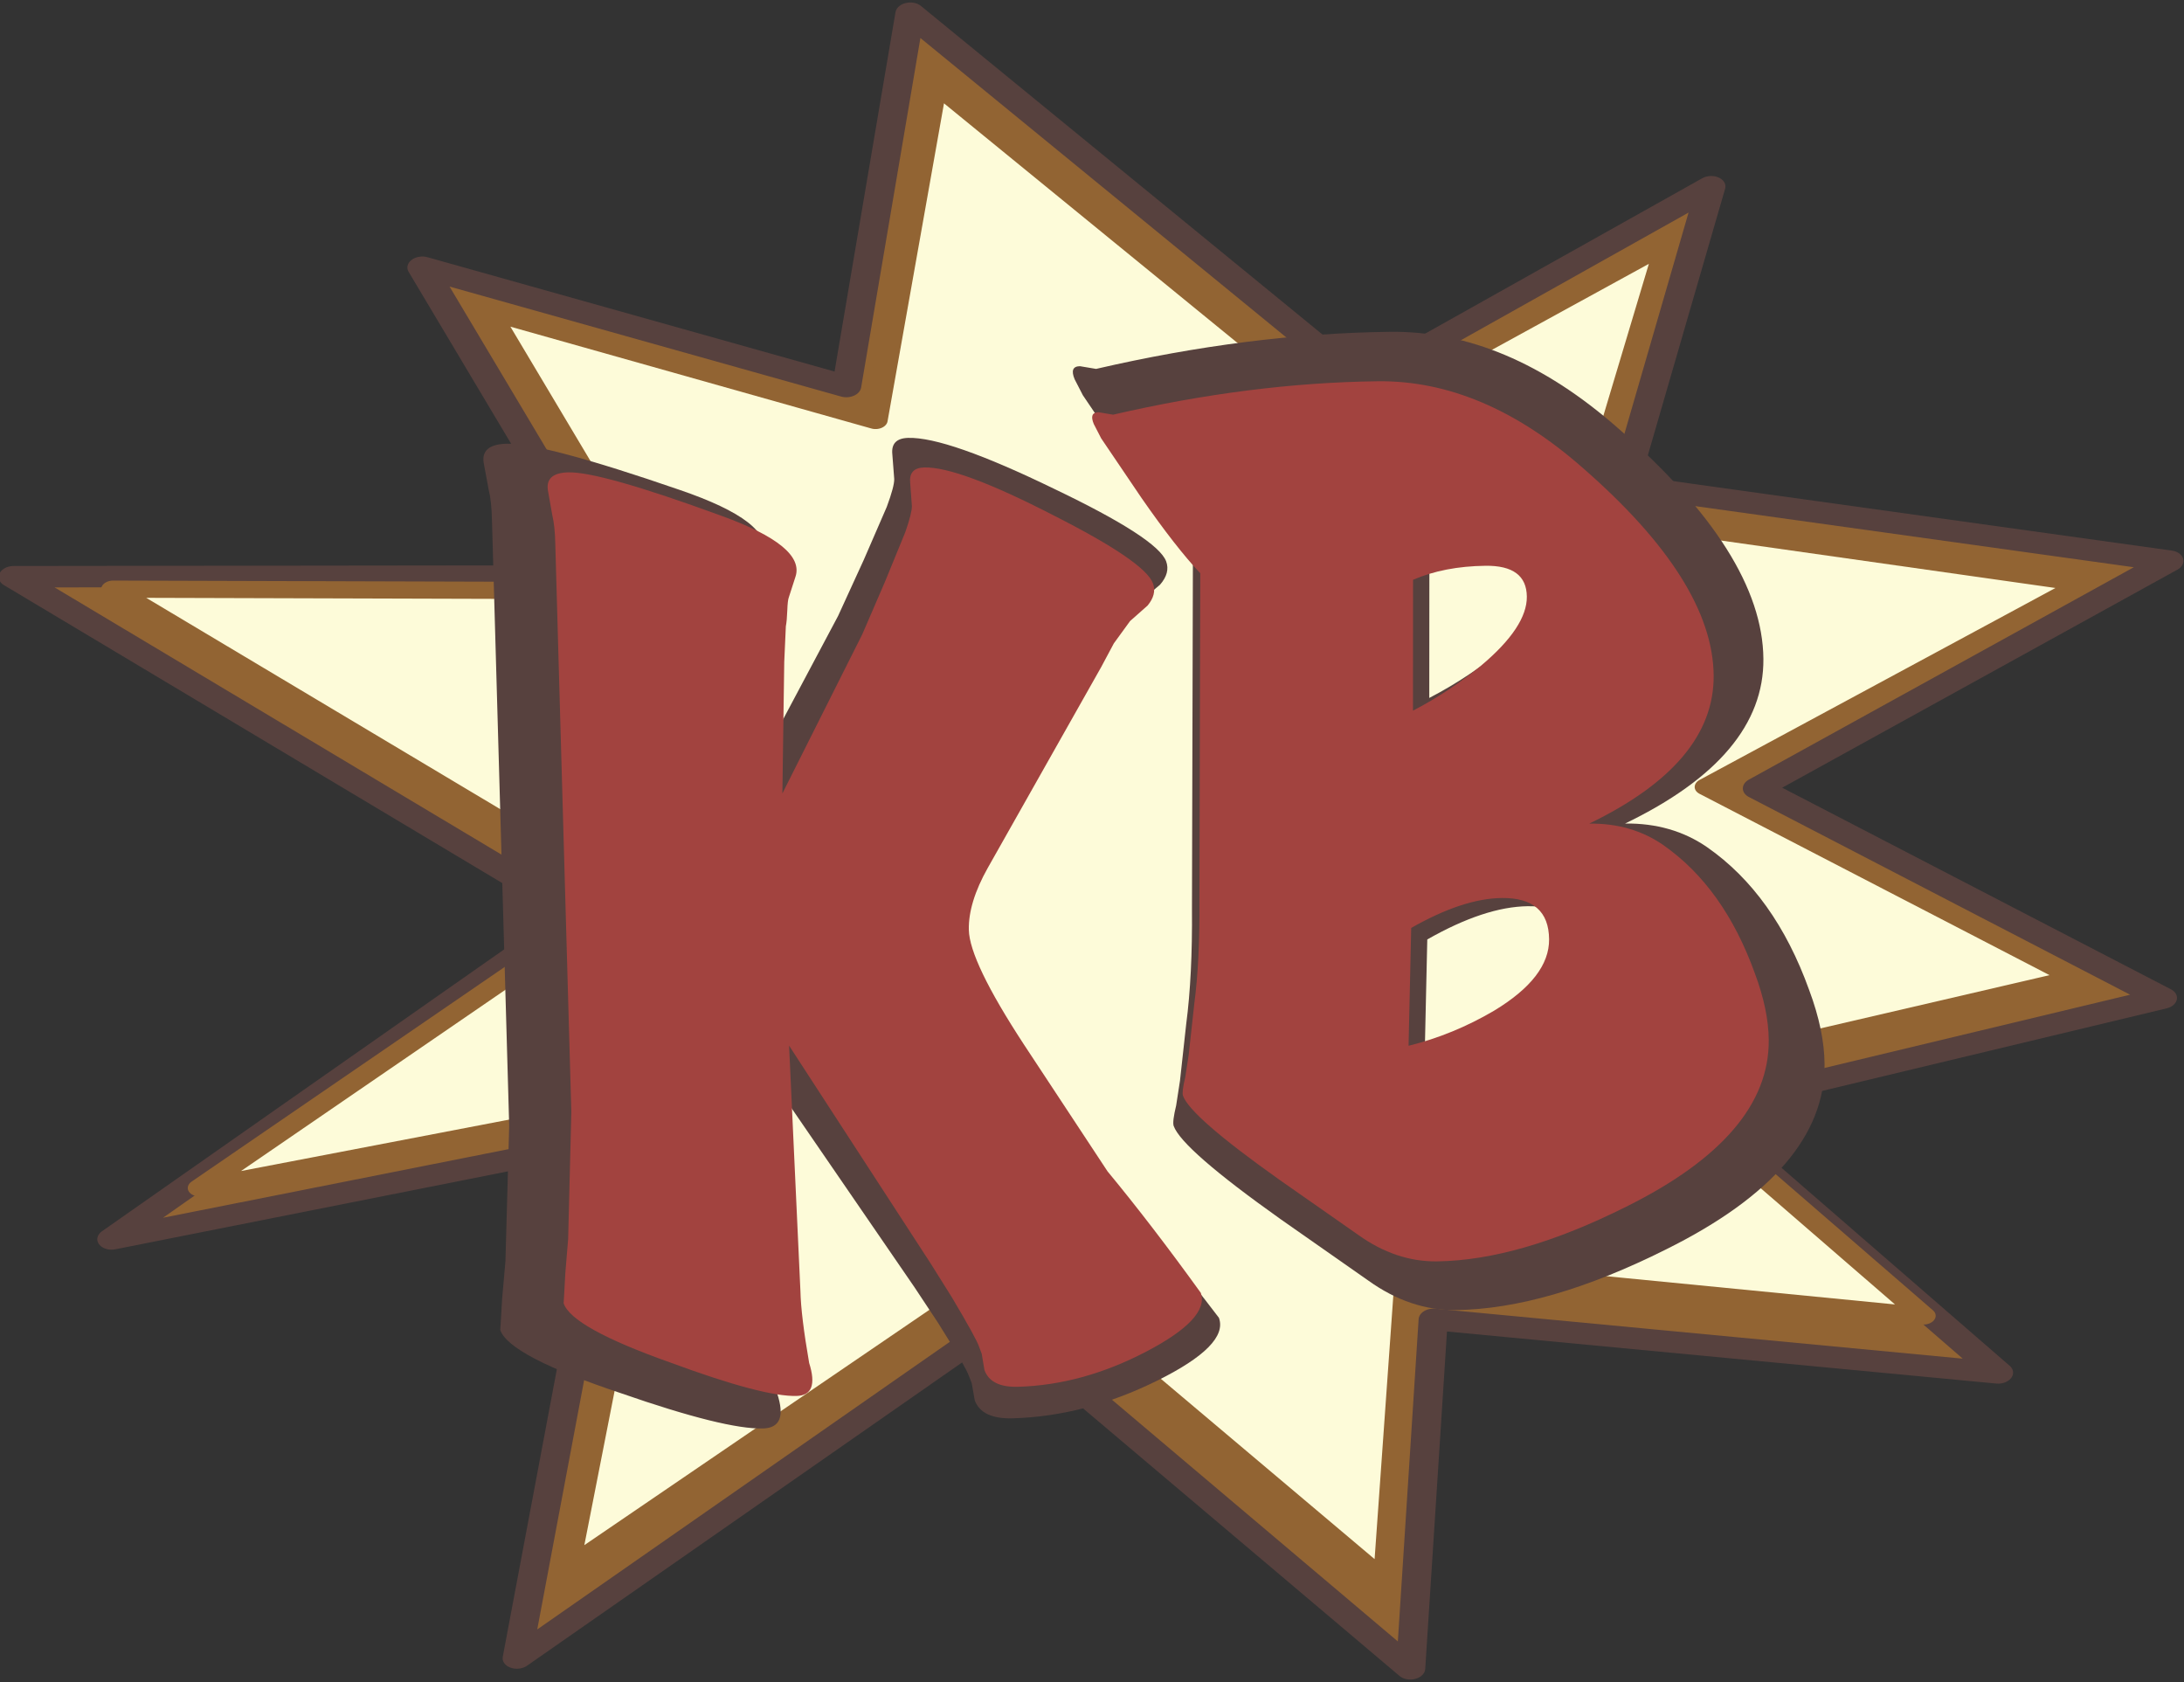<?xml version="1.0" encoding="UTF-8" standalone="no"?>
<!DOCTYPE svg PUBLIC "-//W3C//DTD SVG 1.1//EN" "http://www.w3.org/Graphics/SVG/1.1/DTD/svg11.dtd">
<svg width="100%" height="100%" viewBox="0 0 622 479" version="1.1" xmlns="http://www.w3.org/2000/svg" xmlns:xlink="http://www.w3.org/1999/xlink" xml:space="preserve" xmlns:serif="http://www.serif.com/" style="fill-rule:evenodd;clip-rule:evenodd;stroke-linecap:round;stroke-linejoin:round;stroke-miterlimit:1.5;">
    <rect x="0" y="0" width="622" height="479" fill="#333333" stroke="none"/>
    <g transform="matrix(1,0,0,1,0.001,0.001)">
        <g transform="matrix(1,0,0,1,-557.488,-230.808)">
            <g transform="matrix(0.89,-0.048,0.042,0.654,-76.065,165.023)">
                <path d="M994.58,179.341L1130.99,350.201L1246.43,273.372L1212.72,400.878L1384.81,446.542L1248.96,535.401L1373.81,636.008L1222.64,673.629L1313.87,794.765L1134.69,758.288L1120.35,909.393L996.467,749.101L835.654,883.789L877.403,660.932L714.978,692.485L869.776,562.109L697.101,402.849L886.14,416.413L833.758,278.137L966.748,339.831L994.58,179.341Z" style="fill:rgb(146,100,51);stroke:rgb(87,65,62);stroke-width:9.32px;"/>
            </g>
            <g transform="matrix(0.814,-0.04,0.035,0.591,8.096,188.366)">
                <path d="M994.58,179.341L1130.99,350.201L1246.43,273.372L1212.72,400.878L1384.81,446.542L1248.96,535.401L1373.81,636.008L1222.64,673.629L1313.87,794.765L1134.69,758.288L1120.35,909.393L996.467,749.101L835.654,883.789L877.403,660.932L714.978,692.485L869.776,562.109L697.101,402.849L886.14,416.413L833.758,278.137L966.748,339.831L994.58,179.341Z" style="fill:rgb(253,251,217);stroke:rgb(146,100,51);stroke-width:8.25px;"/>
            </g>
            <g transform="matrix(3.728,-0.108,0.088,4.035,682.182,637.338)">
                <path d="M57.046,-59.611C57.251,-59.063 57.08,-58.516 56.533,-57.969L54.994,-56.84L53.557,-55.199L52.429,-53.455L42.271,-38.578C41.108,-36.868 40.527,-35.329 40.527,-33.961C40.527,-32.387 42.032,-29.48 45.041,-25.24L52.018,-15.493C54.481,-12.757 57.08,-9.644 59.816,-6.156C60.295,-4.856 58.687,-3.42 54.994,-1.847C51.3,-0.274 47.606,0.513 43.913,0.513C42.34,0.513 41.382,0.068 41.04,-0.821L40.835,-2.052L40.63,-2.565C40.493,-2.975 39.74,-4.241 38.372,-6.361L36.628,-8.926L24.829,-25.65L25.342,-7.152C25.342,-5.925 25.547,-4.119 25.958,-1.735C26.505,-0.099 26.129,0.718 24.829,0.718C22.914,0.718 19.323,-0.205 14.056,-2.052C8.379,-3.967 5.335,-5.54 4.925,-6.772C4.925,-6.703 4.993,-7.456 5.13,-9.029L5.438,-11.594L5.951,-21.136L5.643,-63.92C5.643,-64.809 5.575,-65.527 5.438,-66.074L5.13,-67.819C4.925,-68.776 5.506,-69.255 6.874,-69.255C8.721,-69.255 13.099,-68.053 20.007,-65.65C24.795,-64 26.881,-62.42 26.266,-60.909L25.65,-59.364C25.582,-59.227 25.53,-58.901 25.496,-58.386C25.462,-57.871 25.411,-57.476 25.342,-57.201L25.137,-54.522L24.727,-44.631L31.909,-56.43L33.961,-60.329L35.807,-64.022C36.218,-64.98 36.423,-65.63 36.423,-65.972L36.32,-67.716C36.252,-68.468 36.662,-68.845 37.552,-68.845C39.535,-68.845 43.229,-67.545 48.632,-64.946C53.831,-62.483 56.635,-60.705 57.046,-59.611Z" style="fill:rgb(87,65,62);fill-rule:nonzero;"/>
            </g>
            <g transform="matrix(3.305,-0.096,0.083,3.783,702.287,627.96)">
                <path d="M57.046,-59.611C57.251,-59.063 57.08,-58.516 56.533,-57.969L54.994,-56.84L53.557,-55.199L52.429,-53.455L42.271,-38.578C41.108,-36.868 40.527,-35.329 40.527,-33.961C40.527,-32.387 42.032,-29.48 45.041,-25.24L52.018,-15.493C54.481,-12.757 57.08,-9.644 59.816,-6.156C60.295,-4.856 58.687,-3.42 54.994,-1.847C51.3,-0.274 47.606,0.513 43.913,0.513C42.34,0.513 41.382,0.068 41.04,-0.821L40.835,-2.052L40.63,-2.565C40.493,-2.975 39.74,-4.241 38.372,-6.361L36.628,-8.926L24.829,-25.65L25.342,-7.152C25.342,-5.925 25.547,-4.119 25.958,-1.735C26.505,-0.099 26.129,0.718 24.829,0.718C22.914,0.718 19.323,-0.205 14.056,-2.052C8.379,-3.967 5.335,-5.54 4.925,-6.772C4.925,-6.703 4.993,-7.456 5.13,-9.029L5.438,-11.594L5.951,-21.136L5.643,-63.92C5.643,-64.809 5.575,-65.527 5.438,-66.074L5.13,-67.819C4.925,-68.776 5.506,-69.255 6.874,-69.255C8.721,-69.255 13.099,-68.053 20.007,-65.65C24.795,-64 26.881,-62.42 26.266,-60.909L25.65,-59.364C25.582,-59.227 25.53,-58.901 25.496,-58.386C25.462,-57.871 25.411,-57.476 25.342,-57.201L25.137,-54.522L24.727,-44.631L31.909,-56.43L33.961,-60.329L35.807,-64.022C36.218,-64.98 36.423,-65.63 36.423,-65.972L36.32,-67.716C36.252,-68.468 36.662,-68.845 37.552,-68.845C39.535,-68.845 43.229,-67.545 48.632,-64.946C53.831,-62.483 56.635,-60.705 57.046,-59.611Z" style="fill:rgb(162,67,63);fill-rule:nonzero;"/>
            </g>
            <g transform="matrix(3.728,-0.046,0.034,4.037,875.718,602.131)">
                <path d="M49.761,-44.939C49.761,-40.356 46.204,-36.526 39.091,-33.448C41.485,-33.448 43.571,-32.866 45.349,-31.703C48.769,-29.446 51.334,-26.06 53.044,-21.546C53.797,-19.631 54.173,-17.887 54.173,-16.313C54.173,-11.32 50.103,-7.011 41.963,-3.386C35.876,-0.65 30.506,0.718 25.855,0.718C23.53,0.718 21.307,0 19.186,-1.436L12.517,-5.848C7.524,-9.2 4.822,-11.423 4.412,-12.517C4.343,-12.722 4.412,-13.201 4.617,-13.954L4.925,-15.698L5.438,-19.699C5.78,-21.956 5.951,-24.658 5.951,-27.805L6.259,-53.455C4.891,-54.823 3.249,-56.806 1.334,-59.405L-2.052,-64.125L-2.668,-65.254C-2.941,-65.869 -2.804,-66.177 -2.257,-66.177L-1.026,-65.972C6.772,-67.545 14.261,-68.332 21.443,-68.332C27.394,-68.332 33.174,-66.006 38.783,-61.355C46.102,-55.336 49.761,-49.864 49.761,-44.939ZM30.472,-53.762C28.147,-53.762 26.095,-53.42 24.316,-52.736L24.214,-42.476C26.266,-43.434 28.215,-44.597 30.062,-45.965C32.661,-47.948 33.961,-49.727 33.961,-51.3C33.961,-52.942 32.798,-53.762 30.472,-53.762ZM31.601,-27.702C29.412,-27.702 26.847,-26.95 23.906,-25.445L23.598,-16.211C26.129,-16.758 28.557,-17.647 30.883,-18.878C34.029,-20.588 35.602,-22.435 35.602,-24.419C35.602,-26.608 34.268,-27.702 31.601,-27.702Z" style="fill:rgb(87,65,62);fill-rule:nonzero;"/>
            </g>
            <g transform="matrix(3.355,-0.042,0.031,3.632,879.979,588.452)">
                <path d="M49.761,-44.939C49.761,-40.356 46.204,-36.526 39.091,-33.448C41.485,-33.448 43.571,-32.866 45.349,-31.703C48.769,-29.446 51.334,-26.06 53.044,-21.546C53.797,-19.631 54.173,-17.887 54.173,-16.313C54.173,-11.32 50.103,-7.011 41.963,-3.386C35.876,-0.65 30.506,0.718 25.855,0.718C23.53,0.718 21.307,0 19.186,-1.436L12.517,-5.848C7.524,-9.2 4.822,-11.423 4.412,-12.517C4.343,-12.722 4.412,-13.201 4.617,-13.954L4.925,-15.698L5.438,-19.699C5.78,-21.956 5.951,-24.658 5.951,-27.805L6.259,-53.455C4.891,-54.823 3.249,-56.806 1.334,-59.405L-2.052,-64.125L-2.668,-65.254C-2.941,-65.869 -2.804,-66.177 -2.257,-66.177L-1.026,-65.972C6.772,-67.545 14.261,-68.332 21.443,-68.332C27.394,-68.332 33.174,-66.006 38.783,-61.355C46.102,-55.336 49.761,-49.864 49.761,-44.939ZM30.472,-53.762C28.147,-53.762 26.095,-53.42 24.316,-52.736L24.214,-42.476C26.266,-43.434 28.215,-44.597 30.062,-45.965C32.661,-47.948 33.961,-49.727 33.961,-51.3C33.961,-52.942 32.798,-53.762 30.472,-53.762ZM31.601,-27.702C29.412,-27.702 26.847,-26.95 23.906,-25.445L23.598,-16.211C26.129,-16.758 28.557,-17.647 30.883,-18.878C34.029,-20.588 35.602,-22.435 35.602,-24.419C35.602,-26.608 34.268,-27.702 31.601,-27.702Z" style="fill:rgb(162,67,63);fill-rule:nonzero;"/>
            </g>
        </g>
    </g>
</svg>
